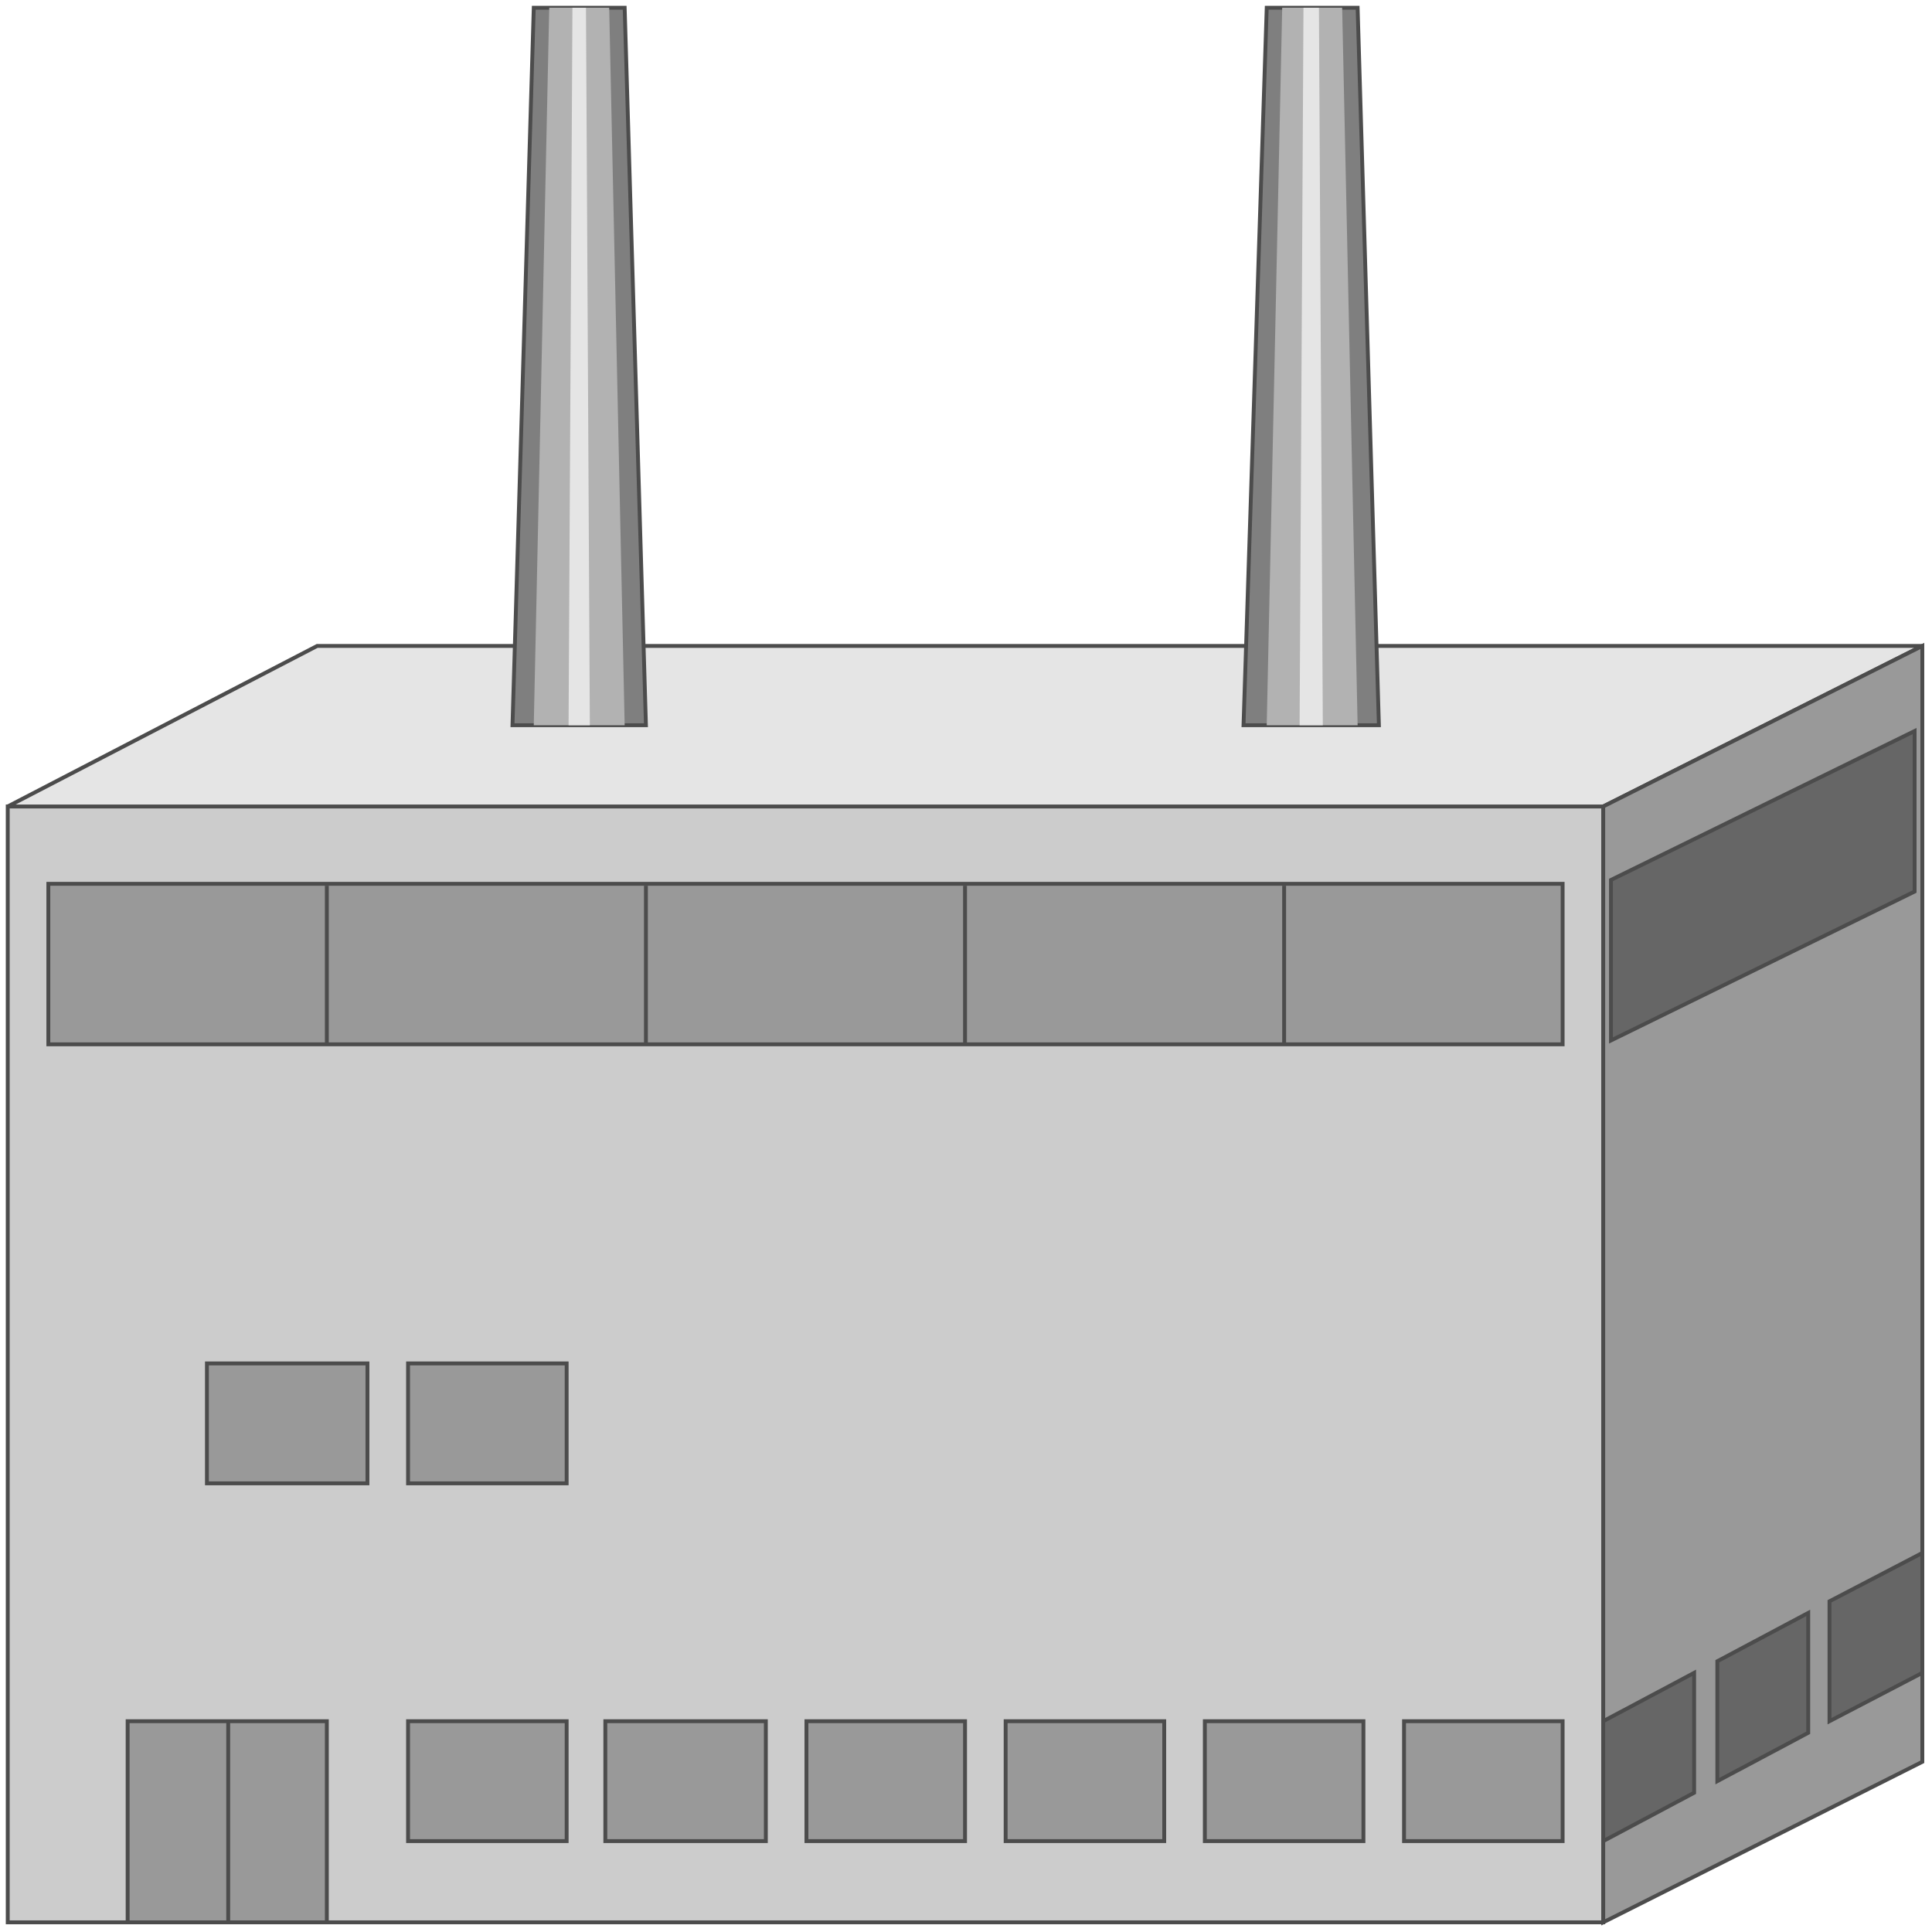 <!DOCTYPE svg PUBLIC "-//W3C//DTD SVG 20000303 Stylable//EN" "http://www.w3.org/TR/2000/03/WD-SVG-20000303/DTD/svg-20000303-stylable.dtd"><svg xmlns="http://www.w3.org/2000/svg" width="999px" height="999px" viewBox="0 0 999 999"><path style="fill:#ccc;stroke:#4c4c4c;stroke-width:2" d="M4,994 l0,-577 825,0 0,577 -825,0z" /><path style="fill:#999;stroke:#4c4c4c;stroke-width:2" d="M107,767 l0,-62 83,0 0,62 -83,0z" /><path style="fill:#999;stroke:#4c4c4c;stroke-width:2" d="M211,767 l0,-62 82,0 0,62 -82,0z" /><path style="fill:#999;stroke:#4c4c4c;stroke-width:2" d="M66,994 l0,-104 103,0 0,104 -103,0z" /><path style="fill:#999;stroke:#4c4c4c;stroke-width:2" d="M623,952 l0,-62 82,0 0,62 -82,0z" /><path style="fill:#999;stroke:#4c4c4c;stroke-width:2" d="M726,952 l0,-62 82,0 0,62 -82,0z" /><path style="fill:#999;stroke:#4c4c4c;stroke-width:2" d="M417,952 l0,-62 82,0 0,62 -82,0z" /><path style="fill:#999;stroke:#4c4c4c;stroke-width:2" d="M520,952 l0,-62 82,0 0,62 -82,0z" /><path style="fill:#999;stroke:#4c4c4c;stroke-width:2" d="M211,952 l0,-62 82,0 0,62 -82,0z" /><path style="fill:#999;stroke:#4c4c4c;stroke-width:2" d="M313,952 l0,-62 83,0 0,62 -83,0z" /><path style="fill:#999;stroke:#4c4c4c;stroke-width:2" d="M25,540 l0,-83 783,0 0,83 -783,0z" /><path style="fill:none;stroke:#4c4c4c;stroke-width:2" d="M118,994 l0,-104" /><path style="fill:none;stroke:#4c4c4c;stroke-width:2" d="M169,458 l0,82" /><path style="fill:none;stroke:#4c4c4c;stroke-width:2" d="M334,540 l0,-82" /><path style="fill:none;stroke:#4c4c4c;stroke-width:2" d="M499,540 l0,-82" /><path style="fill:none;stroke:#4c4c4c;stroke-width:2" d="M664,540 l0,-82" /><path style="fill:#e5e5e5;stroke:#4c4c4c;stroke-width:2" d="M4,417 l160,-83 830,0 -165,83 -825,0z" /><path style="fill:#999;stroke:#4c4c4c;stroke-width:2" d="M994,911 l0,-577 -165,83 0,577 165,-83z" /><path style="fill:none;stroke:#4c4c4c;stroke-width:2" d="M862,442 l0,82" /><path style="fill:none;stroke:#4c4c4c;stroke-width:2" d="M895,508 l0,-83" /><path style="fill:none;stroke:#4c4c4c;stroke-width:2" d="M928,491 l0,-82" /><path style="fill:none;stroke:#4c4c4c;stroke-width:2" d="M961,475 l0,-82" /><path style="fill:#666;stroke:#4c4c4c;stroke-width:2" d="M829,952 l0,-62 47,-25 0,62 -47,25z" /><path style="fill:#666;stroke:#4c4c4c;stroke-width:2" d="M946,890 l0,-62 48,-25 0,62 -48,25z" /><path style="fill:#666;stroke:#4c4c4c;stroke-width:2" d="M888,921 l0,-62 47,-25 0,62 -47,25z" /><path style="fill:#666;stroke:#4c4c4c;stroke-width:2" d="M833,538 l0,-83 157,-77 0,83 -157,77z" /><path style="fill:#7f7f7f;stroke:#4c4c4c;stroke-width:2" d="M643,375 l12,-371 47,0 11,371 -70,0z" /><path style="fill:#7f7f7f;stroke:#4c4c4c;stroke-width:2" d="M265,375 l11,-371 47,0 11,371 -69,0z" /><path style="fill:#b2b2b2" d="M655,375 l8,-371 31,0 8,371 -47,0z" /><path style="fill:#b2b2b2" d="M276,375 l8,-371 31,0 8,371 -47,0z" /><path style="fill:#e5e5e5" d="M672,375 l2,-371 8,0 2,371 -12,0z" /><path style="fill:#e5e5e5" d="M294,375 l2,-371 7,0 2,371 -11,0z" /></svg>